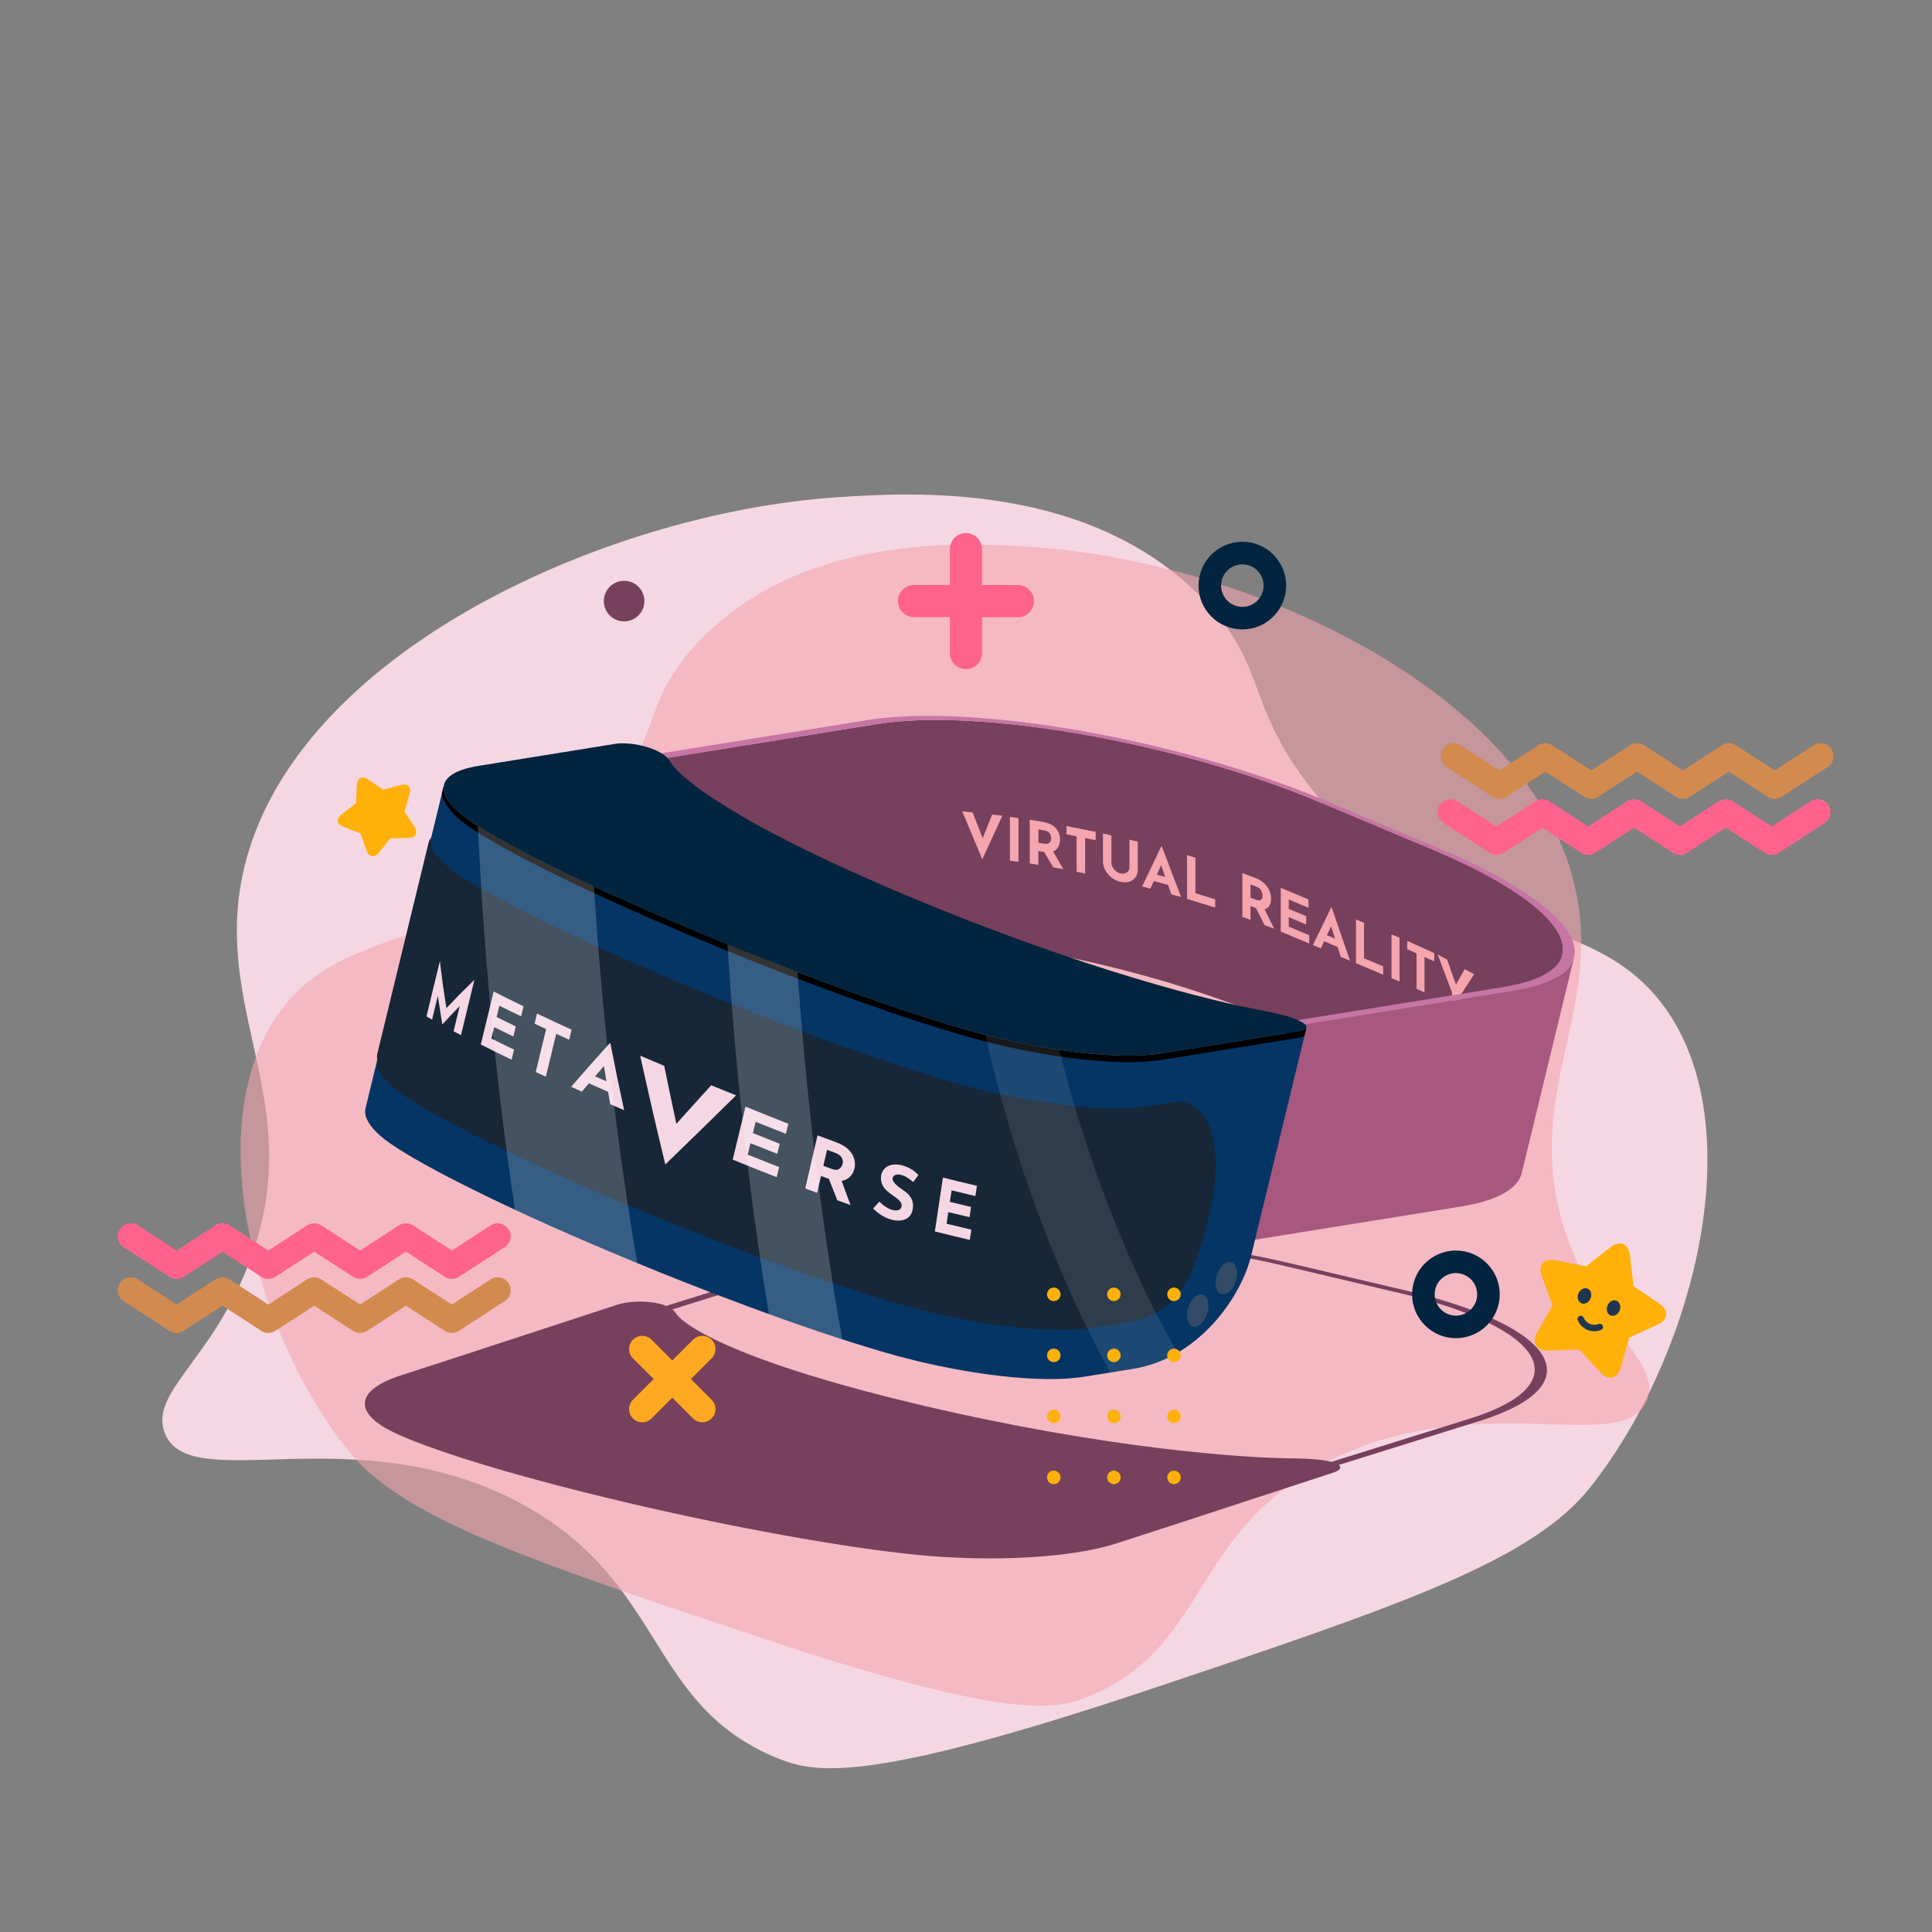 <?xml version="1.0" encoding="utf-8"?>
<!-- Generator: Adobe Illustrator 27.5.0, SVG Export Plug-In . SVG Version: 6.00 Build 0)  -->
<svg version="1.1" xmlns="http://www.w3.org/2000/svg" xmlns:xlink="http://www.w3.org/1999/xlink" x="0px" y="0px"
	 viewBox="0 0 500 500" style="enable-background:new 0 0 500 500;" xml:space="preserve">
<rect x="0" y="0" width="500" height="500" fill="#808080" stroke="none"/>
<style type="text/css">
	.st0{display:none;}
	.st1{display:inline;fill:#132FA9;}
	.st2{fill:#F5D7E3;}
	.st3{opacity:0.6;fill:#F4A5AE;}
	.st4{fill:#77405D;}
	.st5{fill:#F4A5AE;}
	.st6{fill:#A8577E;}
	.st7{fill:#C675A4;}
	.st8{fill:#313131;}
	.st9{fill:#043565;}
	.st10{fill:#172738;}
	.st11{fill:#02243F;}
	.st12{opacity:0.2;fill:#FFFFFF;}
	.st13{opacity:0.1;fill:#FFFFFF;}
	.st14{fill:#FFA821;}
	.st15{fill:#FF638D;}
	.st16{fill:#D38A4F;}
	.st17{fill:#FFB10A;}
	.st18{fill:#20364F;}
	.st19{fill:#334B66;}
</style>
<g id="BACKGROUND" class="st0">
	<rect class="st1" width="500" height="500"/>
</g>
<g id="OBJECTS">
	<path class="st2" d="M312.48,156.24c-29.4-31.78-76.41-28.79-95.24-27.59c-61.26,3.9-145.29,41.93-155.01,100.74
		c-5.75,34.8,17.57,58.44,1.93,98.23c-9.66,24.57-25.32,32.76-21.59,43.05c6.15,17.02,49.19-4.67,92.16,18.39
		c37.91,20.35,32.49,52.31,66.71,66.04c9.64,3.87,23.12,6.57,96.4-17.97c65.65-21.99,98.78-33.37,113.75-52.25
		c25.41-32.06,41.26-88.71,21.21-121.22c-20.16-32.69-61.87-17.09-94.86-61.45C322.46,181.42,327.68,172.68,312.48,156.24z"/>
	<path class="st3" d="M180.22,166.69c26.8-28.97,69.66-26.24,86.83-25.15c55.85,3.55,132.46,38.23,141.32,91.84
		c5.24,31.73-16.02,53.28-1.76,89.55c8.81,22.4,23.08,29.86,19.69,39.25c-5.61,15.52-44.84-4.26-84.02,16.77
		c-34.56,18.55-29.62,47.69-60.82,60.21c-8.79,3.53-21.08,5.99-87.88-16.39c-59.85-20.05-90.06-30.42-103.7-47.63
		c-23.17-29.23-37.62-80.87-19.33-110.51c18.38-29.8,56.4-15.58,86.48-56.02C171.13,189.64,166.37,181.67,180.22,166.69z"/>
	<g>
		<g>
			<path class="st4" d="M363.7,333.95l-30.7-7.22c-39.62-9.33-95.22-9.42-123.93-0.21l-36.66,11.45c-0.58-0.24-1.22-0.45-1.89-0.61
				c-3.48-0.82-7.98-0.59-10.56,0.24c-4.02,1.29-43.49,14.27-56.03,18.29c-12.54,4.02-11.28,9.6-4.22,13.67
				c7.06,4.07,28.78,11.37,62.1,19.21c33.33,7.85,62.89,12.62,78.62,13.91c15.73,1.29,35.98,0.78,48.52-3.25
				c12.54-4.02,52-17,56.03-18.29c1.75-0.56,2.37-1.32,1.5-2.01l37.03-11.57C412.21,358.36,403.32,343.28,363.7,333.95z
				 M380.94,366.97l-36.39,11.36c-0.12-0.03-0.23-0.06-0.35-0.09c-1.96-0.46-5.06-0.78-9.51-0.81
				c-12.37-0.07-47.99-2.42-95.86-13.69c-47.86-11.26-61.8-20.57-63.96-23.93c-0.22-0.35-0.52-0.65-0.87-0.93l37.64-11.76
				c27.68-8.88,81.3-8.79,119.51,0.2l30.7,7.23C400.05,343.54,408.62,358.09,380.94,366.97z"/>
			<g>
				<path class="st4" d="M370.69,219.85l-29.37-12.34c-36.56-15.36-87.87-24.39-114.36-20.12l-55.49,8.94l-13.53,55.79l55.49-8.94
					c26.49-4.27,77.79,4.76,114.35,20.12l29.38,12.34c23.59,9.91,35.38,20.08,33.65,27.19c4.51-18.6,9.02-37.19,13.53-55.79
					C406.07,239.94,394.29,229.77,370.69,219.85z"/>
				<g>
					<path class="st5" d="M259.41,211.1l-5.19,11.29l-5.19-12.41l2.69,0.29l2.6,6.66l2.44-6.12L259.41,211.1z"/>
					<path class="st5" d="M263.59,211.72v11.33l-2.23-0.31v-11.33L263.59,211.72z"/>
					<path class="st5" d="M272.59,224.49l-2.38-4l-1.49-0.25v3.6l-2.22-0.38v-11.33l3.42,0.58c1.4,0.24,2.49,0.76,3.26,1.57
						c0.77,0.81,1.16,1.81,1.16,2.99c0,0.7-0.15,1.33-0.44,1.89c-0.29,0.56-0.74,0.97-1.34,1.21l2.62,4.55L272.59,224.49z
						 M268.73,218.08l1.58,0.27c0.6,0.1,1.04,0,1.32-0.31c0.28-0.31,0.41-0.67,0.41-1.08c0-0.41-0.12-0.82-0.35-1.24
						c-0.24-0.41-0.69-0.68-1.36-0.79l-1.59-0.27V218.08z"/>
					<path class="st5" d="M283.56,215.29v2.15l-2.73-0.55v9.17l-2.21-0.44v-9.17l-2.62-0.53v-2.15L283.56,215.29z"/>
					<path class="st5" d="M287.97,224.46c0.21,0.38,0.49,0.71,0.85,1s0.73,0.48,1.13,0.58c0.43,0.1,0.83,0.09,1.19-0.03
						c0.36-0.12,0.65-0.32,0.85-0.6c0.21-0.28,0.31-0.6,0.31-0.96v-7.14l2.16,0.51V225c0,0.81-0.2,1.49-0.6,2.05
						c-0.4,0.56-0.95,0.94-1.64,1.14c-0.69,0.2-1.45,0.2-2.28,0.01c-0.83-0.19-1.58-0.55-2.27-1.08c-0.69-0.53-1.23-1.16-1.63-1.91
						c-0.4-0.74-0.6-1.52-0.6-2.33v-7.19l2.19,0.52v7.14C287.65,223.71,287.76,224.08,287.97,224.46z"/>
					<path class="st5" d="M302.28,229.02l-3.66-1l-0.9,1.97l-2.14-0.58l4.98-10.42l0.12,0.03l4.98,13.13l-2.52-0.69L302.28,229.02z
						 M301.56,226.95l-1.06-3.04l-1.11,2.45L301.56,226.95z"/>
					<path class="st5" d="M309.37,221.98v9.17l5.13,1.59v2.15l-7.29-2.26v-11.33L309.37,221.98z"/>
					<path class="st5" d="M327.29,239.44l-2.25-4.44l-1.41-0.53v3.6l-2.11-0.79v-11.33l3.24,1.21c1.33,0.5,2.36,1.22,3.09,2.18
						c0.73,0.96,1.1,2.02,1.1,3.2c0,0.7-0.14,1.3-0.41,1.81c-0.28,0.51-0.7,0.83-1.27,0.96l2.49,5.04L327.29,239.44z M323.62,232.32
						l1.5,0.56c0.57,0.21,0.99,0.19,1.25-0.06c0.26-0.26,0.39-0.59,0.39-1c0-0.41-0.11-0.84-0.33-1.3
						c-0.22-0.46-0.65-0.81-1.29-1.05l-1.51-0.57V232.32z"/>
					<path class="st5" d="M338.64,232.79v2.15l-5.11-2.15v2.42l4.52,1.9v2.15l-4.52-1.9v2.45l5.31,2.23v2.15l-7.38-3.1v-11.33
						L338.64,232.79z"/>
					<path class="st5" d="M346.18,245.07l-3.49-1.47l-0.86,1.85l-2.05-0.86l4.75-9.78l0.11,0.05l4.75,13.77l-2.4-1.01L346.18,245.07
						z M345.5,242.9l-1.02-3.18l-1.06,2.31L345.5,242.9z"/>
					<path class="st5" d="M353.01,238.83V248l4.95,2.08v2.15l-7.03-2.95v-11.33L353.01,238.83z"/>
					<path class="st5" d="M362.2,242.69v11.33l-2.08-0.87v-11.33L362.2,242.69z"/>
					<path class="st5" d="M371.19,246.67v2.15l-2.53-1.15v9.17l-2.05-0.93v-9.17l-2.43-1.1v-2.15L371.19,246.67z"/>
					<path class="st5" d="M381.51,252.13l-3.76,5.76v3.52l-1.98-1.07v-3.52l-3.7-9.8l2.44,1.32l2.3,6.48l2.25-4.01L381.51,252.13z"
						/>
				</g>
				<path class="st6" d="M391.42,256.49l-55.49,8.94l-13.53,55.79l55.49-8.94c9.74-1.57,14.96-4.67,15.94-8.72l13.53-55.79
					C406.38,251.82,401.16,254.92,391.42,256.49z"/>
				<path class="st7" d="M372.47,219.57c37.92,15.93,46.42,32.5,18.95,36.92l-55.49,8.94l-2.45-1.03l55.48-8.94
					c26.49-4.27,18.29-20.24-18.28-35.61l-29.37-12.34c-36.56-15.36-87.87-24.39-114.36-20.12l-55.49,8.94l-2.46-1.03l55.48-8.94
					c27.47-4.43,80.67,4.94,118.59,20.87L372.47,219.57z"/>
			</g>
			<g>
				<g>
					<polygon class="st8" points="171.48,196.33 157.95,252.12 155.49,251.09 169.02,195.3 					"/>
				</g>
				<g>
					<polygon class="st8" points="335.93,265.43 322.4,321.22 319.95,320.19 333.48,264.4 					"/>
				</g>
				<path class="st9" d="M323.77,325.07L323.77,325.07c4.78-19.7,9.56-39.4,14.34-59.11c-0.1,0.43-0.73,0.76-1.8,0.93
					c-3.85,0.62-23.38,3.77-35.37,5.7c-12,1.93-31.37-0.93-46.42-4.84c-15.05-3.91-43.33-13.61-75.23-27.02
					c-31.89-13.4-52.67-24.31-59.43-29.56c-3.53-2.74-5.54-5.62-4.96-8.03l-20.3,83.69c-0.58,2.41,1.43,5.29,4.95,8.03
					c6.76,5.25,27.54,16.16,59.43,29.56c31.9,13.4,60.18,23.1,75.23,27.02c15.05,3.92,34.42,6.78,46.42,4.84
					c3.54-0.57,7.75-1.25,12.01-1.93C310.36,351.83,321.28,335.34,323.77,325.07z"/>
				<path class="st10" d="M312.91,314.71c4.58-19.19-0.61-30.82-9.12-29.49c-2.18,0.34-4.26,0.69-6.16,0.99
					c-12,1.93-31.37-0.93-46.42-4.84c-15.05-3.91-43.33-13.61-75.23-27.02c-31.89-13.4-52.67-24.31-59.42-29.56
					c-3.53-2.74-5.54-5.62-4.96-8.03c0,0-0.45,0.3-0.74,1.56c-3.29,13.44-9.64,39.78-13.13,54.06c-0.34,1.13-0.06,1.74-0.06,1.74
					c-0.58,2.41,1.43,5.29,4.95,8.03c6.76,5.25,27.54,16.16,59.43,29.56c31.9,13.4,60.18,23.1,75.23,27.02
					c15.05,3.91,34.42,6.77,46.42,4.84c2.69-0.43,5.76-0.93,8.94-1.44C304.08,339.8,308.85,331.76,312.91,314.71z"/>
				<g>
					<path class="st2" d="M122.73,253.62c-3.31,3.22-4.12,4.04-7.21,7.29c-0.81-5.23-1.01-6.6-1.68-12.12c0,0-0.01,0-0.01-0.01
						l-3.46,14.26c0.47,0.27,0.95,0.55,1.45,0.83l1.49-6.13c0.33,2.22,0.79,5.17,1.15,7.37c0.01,0,0.01,0.01,0.02,0.01
						c1.34-1.45,3.13-3.36,4.49-4.77l-1.58,6.54c0.62,0.33,1.26,0.66,1.91,1l3.46-14.26C122.75,253.63,122.74,253.62,122.73,253.62z
						"/>
					<path class="st2" d="M124.43,270.32c2.46,1.25,5.12,2.56,7.97,3.93l0.63-2.61c-2.05-0.98-4-1.94-5.85-2.86l0.72-2.96
						c1.58,0.79,3.22,1.6,4.95,2.43l0.63-2.61c-1.72-0.83-3.37-1.64-4.95-2.43l0.71-2.93c1.78,0.89,3.65,1.81,5.62,2.75l0.63-2.61
						c-2.76-1.33-5.34-2.6-7.73-3.82L124.43,270.32z"/>
					<path class="st2" d="M147.92,266.48c-3.15-1.44-6.13-2.83-8.94-4.17l-0.63,2.61c0.97,0.46,1.97,0.93,2.99,1.41l-2.69,11.1
						c0.86,0.4,1.72,0.81,2.61,1.22l2.69-11.1c1.09,0.51,2.21,1.02,3.35,1.54L147.92,266.48z"/>
					<path class="st2" d="M157.82,269.96c-4.37,4.84-5.71,6.34-10,11.3c0.91,0.41,1.83,0.83,2.76,1.25l1.83-2.15
						c1.62,0.72,3.27,1.46,4.97,2.2l0.54,3.2c1.18,0.52,2.38,1.04,3.6,1.56c-1.59-7.45-2.07-9.76-3.55-17.31
						C157.92,270.01,157.87,269.99,157.82,269.96z M153.99,278.55l2.31-2.66l0.65,3.97C155.94,279.42,154.95,278.98,153.99,278.55z"
						/>
					<path class="st2" d="M184.05,280.87c-2.7,2.99-6.31,6.98-9.01,9.97c-2.07-9.75-2.15-10.13-3.14-15
						c-2.11-0.88-4.18-1.76-6.22-2.63c2.66,11.98,3.51,15.72,6.5,28.15c11.22-10.89,11.22-10.89,18.32-17.88
						C188.36,282.62,186.21,281.75,184.05,280.87z"/>
					<path class="st2" d="M189.62,300.11c3.87,1.58,7.67,3.09,11.39,4.55l0.63-2.61c-2.67-1.04-5.38-2.12-8.14-3.23l0.72-2.96
						c2.34,0.94,4.66,1.86,6.94,2.76l0.63-2.61c-2.28-0.9-4.6-1.82-6.94-2.76l0.71-2.93c2.65,1.07,5.26,2.1,7.83,3.11l0.63-2.61
						c-3.62-1.42-7.32-2.89-11.08-4.43L189.62,300.11z"/>
					<path class="st2" d="M218.73,296.8c-0.99-0.68-2.01-1.07-2.45-1.23c-1.55-0.57-3.12-1.15-4.71-1.74l-3.17,13.74
						c1.03,0.39,2.05,0.77,3.07,1.14l1.01-4.37c0.68,0.25,1.36,0.5,2.03,0.75c0.66,1.66,1.54,3.87,2.19,5.54
						c1.15,0.42,2.29,0.83,3.42,1.23c-0.69-1.87-1.61-4.36-2.31-6.23C221.6,304.99,222.78,299.61,218.73,296.8z M216.98,302.62
						c-0.65,0.28-1.42,0.01-1.74-0.11c-0.71-0.26-1.43-0.53-2.16-0.79l0.96-4.14c0.73,0.27,1.46,0.54,2.18,0.8
						C219.18,299.52,218.1,302.14,216.98,302.62z"/>
					<path class="st2" d="M231.49,304.19c0.27-0.18,1.75-0.95,4.84,1.73c0.41-0.55,0.95-1.29,1.36-1.84c-0.7-0.69-2-1.97-4.49-2.56
						c-5.02-1-6.14,3.24-4.53,5.67c0.32,0.48,0.65,0.98,2.73,2.42c0.53,0.37,1.53,1.06,1.84,1.82c0.35,0.86-0.06,2.18-2.13,1.74
						c-1.08-0.23-2.5-1.11-3.53-2.2c-0.48,0.54-1.13,1.25-1.62,1.79c4,4.1,10.24,4.47,10.33-0.64c0.05-2.4-1.8-3.63-2.79-4.29
						C230.26,305.68,230.85,304.62,231.49,304.19z"/>
					<path class="st2" d="M252.43,309.54l0.4-2.65c-4.45-1.05-5.02-1.19-8.8-2.13l-2.09,13.94c3.17,0.79,6.19,1.52,9.04,2.19
						l0.4-2.65c-2.05-0.48-4.19-0.99-6.41-1.54l0.45-3.01c1.89,0.46,3.72,0.91,5.49,1.32l0.4-2.65c-1.77-0.42-3.6-0.86-5.49-1.32
						l0.45-2.98C248.39,308.59,250.45,309.08,252.43,309.54z"/>
				</g>
				<path class="st11" d="M335.57,263.86c3.33,1.4,3.2,2.64,0.74,3.03c-3.85,0.62-23.38,3.77-35.37,5.7
					c-12,1.93-31.37-0.93-46.42-4.84c-15.05-3.91-43.33-13.61-75.23-27.02c-31.89-13.4-52.67-24.31-59.43-29.56
					c-6.76-5.25-7.96-11.04,4.04-12.97c12-1.93,31.52-5.08,35.37-5.7c2.46-0.4,6.78,0.12,10.1,1.52c1.87,0.79,3.43,1.85,4.17,3.19
					c2.07,3.71,15.41,15.35,61.2,34.59c45.8,19.24,79.88,27.54,91.72,29.67C330.73,262.24,333.7,263.07,335.57,263.86z"/>
				<path d="M336.31,266.89c-3.85,0.62-23.38,3.77-35.37,5.7c-12,1.93-31.37-0.93-46.42-4.84c-15.05-3.91-43.33-13.61-75.23-27.02
					c-31.89-13.4-52.67-24.31-59.43-29.56c-3.53-2.74-5.54-5.62-4.96-8.03l-0.54,2.23c0.41,2.46,2.53,5.16,5.5,7.47
					c6.76,5.25,27.54,16.16,59.43,29.56c31.9,13.4,60.18,23.1,75.23,27.02c15.05,3.91,34.43,6.77,46.42,4.84
					c12-1.93,31.52-5.08,35.37-5.7c0.36-0.06,0.8-0.25,1.29-0.51c0.17-0.69,0.34-1.39,0.5-2.08
					C338,266.4,337.37,266.72,336.31,266.89z"/>
				<path class="st12" d="M123.66,213.8c5.97,3.79,16.15,9.19,30.04,15.65c1.8,28.16,5.14,62.09,11.24,97.45
					c-1.97-0.81-3.95-1.64-5.95-2.48c-9.61-4.04-18.2-7.85-25.72-11.35C127.65,275.73,124.94,241.07,123.66,213.8z M198.98,340.08
					c6.92,2.5,13.3,4.69,18.99,6.53c-6.08-34.09-9.58-67.02-11.57-95c-5.81-2.21-11.87-4.6-18.13-7.15
					C190.03,272.13,193.22,305.32,198.98,340.08z"/>
				<path class="st13" d="M274.17,271.74c-6.54-0.96-13.13-2.31-19.08-3.84c4.47,20.31,13.93,54.02,32.26,87.3
					c1.73-0.28,3.5-0.56,5.29-0.85c4.46-0.63,8.5-2.16,12.07-4.25C288.51,321.57,279.19,291.94,274.17,271.74z"/>
			</g>
		</g>
		<path class="st14" d="M184.18,362.27l-5.37-5.37l5.37-5.37c1.33-1.33,1.33-3.49,0-4.81c-1.33-1.33-3.49-1.33-4.82,0l-5.37,5.37
			l-5.37-5.37c-1.33-1.33-3.49-1.33-4.82,0c-1.33,1.33-1.33,3.49,0,4.81l5.37,5.37l-5.37,5.37c-1.33,1.33-1.33,3.49,0,4.82
			c1.33,1.33,3.49,1.33,4.82,0l5.37-5.37l5.37,5.37c1.33,1.33,3.49,1.33,4.82,0C185.51,365.76,185.51,363.6,184.18,362.27z"/>
		<path class="st15" d="M254.16,169.01l0-9.28l9.28,0c2.3,0,4.17-1.86,4.16-4.16c0-2.3-1.86-4.17-4.17-4.17l-9.28,0v-9.28
			c0-2.3-1.86-4.17-4.17-4.16c-2.3,0-4.17,1.86-4.16,4.16l0,9.28l-9.28,0c-2.3,0-4.17,1.86-4.16,4.16c0,2.3,1.86,4.17,4.16,4.16
			l9.28,0v9.28c0,2.3,1.86,4.17,4.17,4.16C252.3,173.17,254.17,171.31,254.16,169.01z"/>
		<path class="st16" d="M131.63,332.1c-1.01-1.56-3.09-2.01-4.65-1l-10.05,6.51l-10.05-6.51c-1.11-0.72-2.55-0.72-3.66,0
			l-10.04,6.51l-10.04-6.51c-1.11-0.72-2.55-0.72-3.66,0l-10.04,6.51l-10.03-6.51c-1.11-0.72-2.55-0.72-3.66,0l-10.04,6.51
			l-10.04-6.51c-1.56-1.01-3.64-0.57-4.66,0.99c-1.01,1.56-0.56,3.64,1,4.65l11.87,7.69c1.11,0.72,2.55,0.72,3.66,0l10.04-6.51
			l10.03,6.5c1.11,0.72,2.55,0.72,3.66,0l10.04-6.51l10.04,6.51c1.11,0.72,2.55,0.72,3.66,0l10.04-6.51l10.05,6.51
			c0.56,0.36,1.19,0.54,1.83,0.54c0.64,0,1.27-0.18,1.83-0.54l11.87-7.69C132.2,335.75,132.64,333.66,131.63,332.1z"/>
		<path class="st15" d="M473.21,208.38c-1.01-1.56-3.09-2.01-4.65-1l-10.04,6.51l-10.05-6.51c-1.11-0.72-2.55-0.72-3.66,0
			l-10.04,6.51l-10.04-6.51c-1.11-0.72-2.55-0.72-3.66,0l-10.04,6.51L401,207.38c-1.11-0.72-2.55-0.72-3.66,0l-10.04,6.51
			l-10.04-6.51c-1.56-1.01-3.64-0.57-4.66,0.99c-1.01,1.56-0.56,3.64,1,4.65l11.87,7.69c1.11,0.72,2.55,0.72,3.66,0l10.04-6.51
			l10.03,6.5c1.11,0.72,2.55,0.72,3.66,0l10.04-6.51l10.04,6.51c1.11,0.72,2.55,0.72,3.66,0l10.04-6.51l10.05,6.51
			c0.56,0.36,1.19,0.54,1.83,0.54c0.64,0,1.27-0.18,1.83-0.54l11.87-7.69C473.78,212.02,474.22,209.94,473.21,208.38z"/>
		<g>
			<g>
				<path class="st17" d="M302.08,334.97c0-0.96,0.79-1.75,1.75-1.75c0.96,0,1.75,0.79,1.75,1.75c0,0.97-0.79,1.75-1.75,1.75
					C302.87,336.73,302.08,335.94,302.08,334.97z"/>
			</g>
			<g>
				<path class="st17" d="M302.08,350.77c0-0.96,0.79-1.75,1.75-1.75c0.96,0,1.75,0.79,1.75,1.75c0,0.96-0.79,1.75-1.75,1.75
					C302.87,352.52,302.08,351.73,302.08,350.77z"/>
			</g>
			<g>
				<path class="st17" d="M302.08,366.56c0-0.96,0.79-1.75,1.75-1.75c0.96,0,1.75,0.79,1.75,1.75c0,0.96-0.79,1.75-1.75,1.75
					C302.87,368.31,302.08,367.52,302.08,366.56z"/>
			</g>
			<g>
				<path class="st17" d="M302.08,382.35c0-0.96,0.79-1.75,1.75-1.75c0.96,0,1.75,0.79,1.75,1.75c0,0.97-0.79,1.75-1.75,1.75
					C302.87,384.1,302.08,383.32,302.08,382.35z"/>
			</g>
			<g>
				<path class="st17" d="M286.52,334.97c0-0.96,0.79-1.75,1.75-1.75c0.96,0,1.75,0.79,1.75,1.75c0,0.97-0.79,1.75-1.75,1.75
					C287.31,336.73,286.52,335.94,286.52,334.97z"/>
			</g>
			<g>
				<path class="st17" d="M286.52,350.77c0-0.96,0.79-1.75,1.75-1.75c0.96,0,1.75,0.79,1.75,1.75c0,0.96-0.79,1.75-1.75,1.75
					C287.31,352.52,286.52,351.73,286.52,350.77z"/>
			</g>
			<g>
				<path class="st17" d="M286.52,366.56c0-0.96,0.79-1.75,1.75-1.75c0.96,0,1.75,0.79,1.75,1.75c0,0.96-0.79,1.75-1.75,1.75
					C287.31,368.31,286.52,367.52,286.52,366.56z"/>
			</g>
			<g>
				<circle class="st17" cx="288.28" cy="382.35" r="1.75"/>
			</g>
			<g>
				<path class="st17" d="M270.97,334.97c0-0.96,0.79-1.75,1.75-1.75c0.96,0,1.75,0.79,1.75,1.75c0,0.97-0.79,1.75-1.75,1.75
					C271.76,336.73,270.97,335.94,270.97,334.97z"/>
			</g>
			<g>
				<path class="st17" d="M270.97,350.77c0-0.96,0.79-1.75,1.75-1.75c0.96,0,1.75,0.79,1.75,1.75c0,0.96-0.79,1.75-1.75,1.75
					C271.76,352.52,270.97,351.73,270.97,350.77z"/>
			</g>
			<g>
				<path class="st17" d="M270.97,366.56c0-0.96,0.79-1.75,1.75-1.75c0.96,0,1.75,0.79,1.75,1.75c0,0.96-0.79,1.75-1.75,1.75
					C271.76,368.31,270.97,367.52,270.97,366.56z"/>
			</g>
			<g>
				<path class="st17" d="M270.97,382.35c0-0.96,0.79-1.75,1.75-1.75c0.96,0,1.75,0.79,1.75,1.75c0,0.97-0.79,1.75-1.75,1.75
					C271.76,384.1,270.97,383.32,270.97,382.35z"/>
			</g>
		</g>
		<path class="st17" d="M105.79,216.84c1.8-0.05,2.47-1.33,1.49-2.85l-2.6-3.99l1.33-4.57c0.51-1.73-0.5-2.77-2.25-2.29l-4.59,1.24
			l-3.93-2.68c-1.49-1.02-2.79-0.37-2.88,1.43l-0.24,4.75l-3.77,2.91c-1.42,1.1-1.21,2.53,0.47,3.18l1.38,0.53
			c0,0,3.07,1.17,3.07,1.17l1.61,4.48c0.61,1.7,2.03,1.94,3.17,0.54l2.99-3.71L105.79,216.84z"/>
		<g>
			<path class="st17" d="M429,342.8c2.78-1.28,2.98-3.72,0.44-5.43l-6.68-4.5l-0.93-8.01c-0.35-3.04-2.61-3.98-5.02-2.1l-6.35,4.97
				l-7.9-1.58c-3-0.6-4.6,1.26-3.55,4.13l2.76,7.57l-3.95,7.03c-1.49,2.66-0.22,4.75,2.83,4.64l2.5-0.09c0,0,5.56-0.2,5.56-0.2
				l5.46,5.93c2.07,2.25,4.45,1.68,5.29-1.25l2.22-7.76L429,342.8z"/>
			<g>
				<path class="st18" d="M411.64,336.05c-0.44,1.04-1.49,1.6-2.36,1.24c-0.87-0.36-1.22-1.5-0.78-2.55
					c0.44-1.04,1.49-1.6,2.36-1.24C411.73,333.87,412.08,335,411.64,336.05z"/>
				<path class="st18" d="M419.15,339.19c-0.44,1.04-1.49,1.6-2.36,1.23c-0.87-0.36-1.22-1.5-0.78-2.55
					c0.44-1.05,1.49-1.6,2.36-1.24C419.23,337,419.58,338.14,419.15,339.19z"/>
			</g>
			<g>
				<path class="st18" d="M410.81,344.17c-1.09-0.45-2-1.32-2.49-2.5c-0.17-0.43,0.03-0.91,0.46-1.09c0.43-0.17,0.91,0.03,1.09,0.46
					c0.62,1.5,2.34,2.21,3.83,1.6c0.42-0.17,0.91,0.03,1.09,0.46c0.18,0.42-0.03,0.91-0.46,1.09
					C413.16,344.67,411.9,344.63,410.81,344.17z"/>
			</g>
		</g>
		<path class="st4" d="M166.77,155.56c0,2.9-2.35,5.25-5.25,5.25c-2.9,0-5.25-2.35-5.25-5.25c0-2.9,2.35-5.25,5.25-5.25
			C164.43,150.31,166.77,152.66,166.77,155.56z"/>
		<path class="st11" d="M321.52,140.21c-6.26,0-11.34,5.08-11.34,11.34c0,6.26,5.07,11.34,11.34,11.34
			c6.26,0,11.34-5.08,11.34-11.34C332.85,145.29,327.78,140.21,321.52,140.21z M321.52,157.06c-3.04,0-5.5-2.46-5.5-5.5
			c0-3.04,2.46-5.5,5.5-5.5c3.04,0,5.5,2.46,5.5,5.5C327.02,154.59,324.56,157.06,321.52,157.06z"/>
		<path class="st16" d="M473.99,193.88c-1.01-1.56-3.09-2.01-4.65-1l-10.05,6.51l-10.05-6.51c-1.11-0.72-2.55-0.72-3.66,0
			l-10.04,6.51l-10.04-6.51c-1.11-0.72-2.55-0.72-3.66,0l-10.04,6.51l-10.03-6.51c-1.11-0.72-2.55-0.72-3.66,0l-10.04,6.51
			l-10.04-6.51c-1.56-1.01-3.64-0.57-4.66,0.99c-1.01,1.56-0.56,3.64,1,4.65l11.87,7.69c1.11,0.72,2.55,0.72,3.66,0l10.04-6.51
			l10.03,6.5c1.11,0.72,2.55,0.72,3.66,0l10.04-6.51l10.04,6.51c1.11,0.72,2.55,0.72,3.66,0l10.04-6.51l10.05,6.51
			c0.56,0.36,1.19,0.54,1.83,0.54c0.64,0,1.27-0.18,1.83-0.54l11.87-7.69C474.55,197.52,475,195.44,473.99,193.88z"/>
		<path class="st15" d="M131.63,318.12c-1.01-1.56-3.09-2.01-4.65-1l-10.04,6.51l-10.05-6.51c-1.11-0.72-2.55-0.72-3.66,0
			l-10.04,6.51l-10.04-6.51c-1.11-0.72-2.55-0.72-3.66,0l-10.04,6.51l-10.03-6.51c-1.11-0.72-2.55-0.72-3.66,0l-10.04,6.51
			l-10.04-6.51c-1.56-1.01-3.64-0.57-4.66,0.99c-1.01,1.56-0.56,3.64,1,4.65l11.87,7.69c1.11,0.72,2.55,0.72,3.66,0l10.04-6.51
			l10.03,6.5c1.11,0.72,2.55,0.72,3.66,0l10.04-6.51l10.04,6.51c1.11,0.72,2.55,0.72,3.66,0l10.04-6.51l10.05,6.51
			c0.56,0.36,1.19,0.54,1.83,0.54c0.64,0,1.27-0.18,1.83-0.54l11.87-7.69C132.2,321.76,132.64,319.67,131.63,318.12z"/>
		<path class="st11" d="M376.79,323.64c-6.26,0-11.34,5.08-11.34,11.34c0,6.26,5.07,11.34,11.34,11.34
			c6.26,0,11.34-5.08,11.34-11.34C388.12,328.71,383.05,323.64,376.79,323.64z M376.79,340.48c-3.04,0-5.5-2.46-5.5-5.5
			c0-3.04,2.46-5.5,5.5-5.5c3.04,0,5.5,2.46,5.5,5.5C382.29,338.02,379.83,340.48,376.79,340.48z"/>
	</g>
	<path class="st19" d="M320.05,330.78c-0.45,2.32-2,4.19-3.47,4.19c-1.47,0-2.29-1.88-1.85-4.19c0.45-2.31,2-4.19,3.47-4.19
		C319.67,326.59,320.5,328.47,320.05,330.78z"/>
	<path class="st19" d="M312.65,339.17c-0.45,2.31-2,4.19-3.47,4.19c-1.47,0-2.29-1.88-1.85-4.19c0.45-2.31,2-4.19,3.47-4.19
		C312.27,334.98,313.1,336.85,312.65,339.17z"/>
</g>
</svg>
